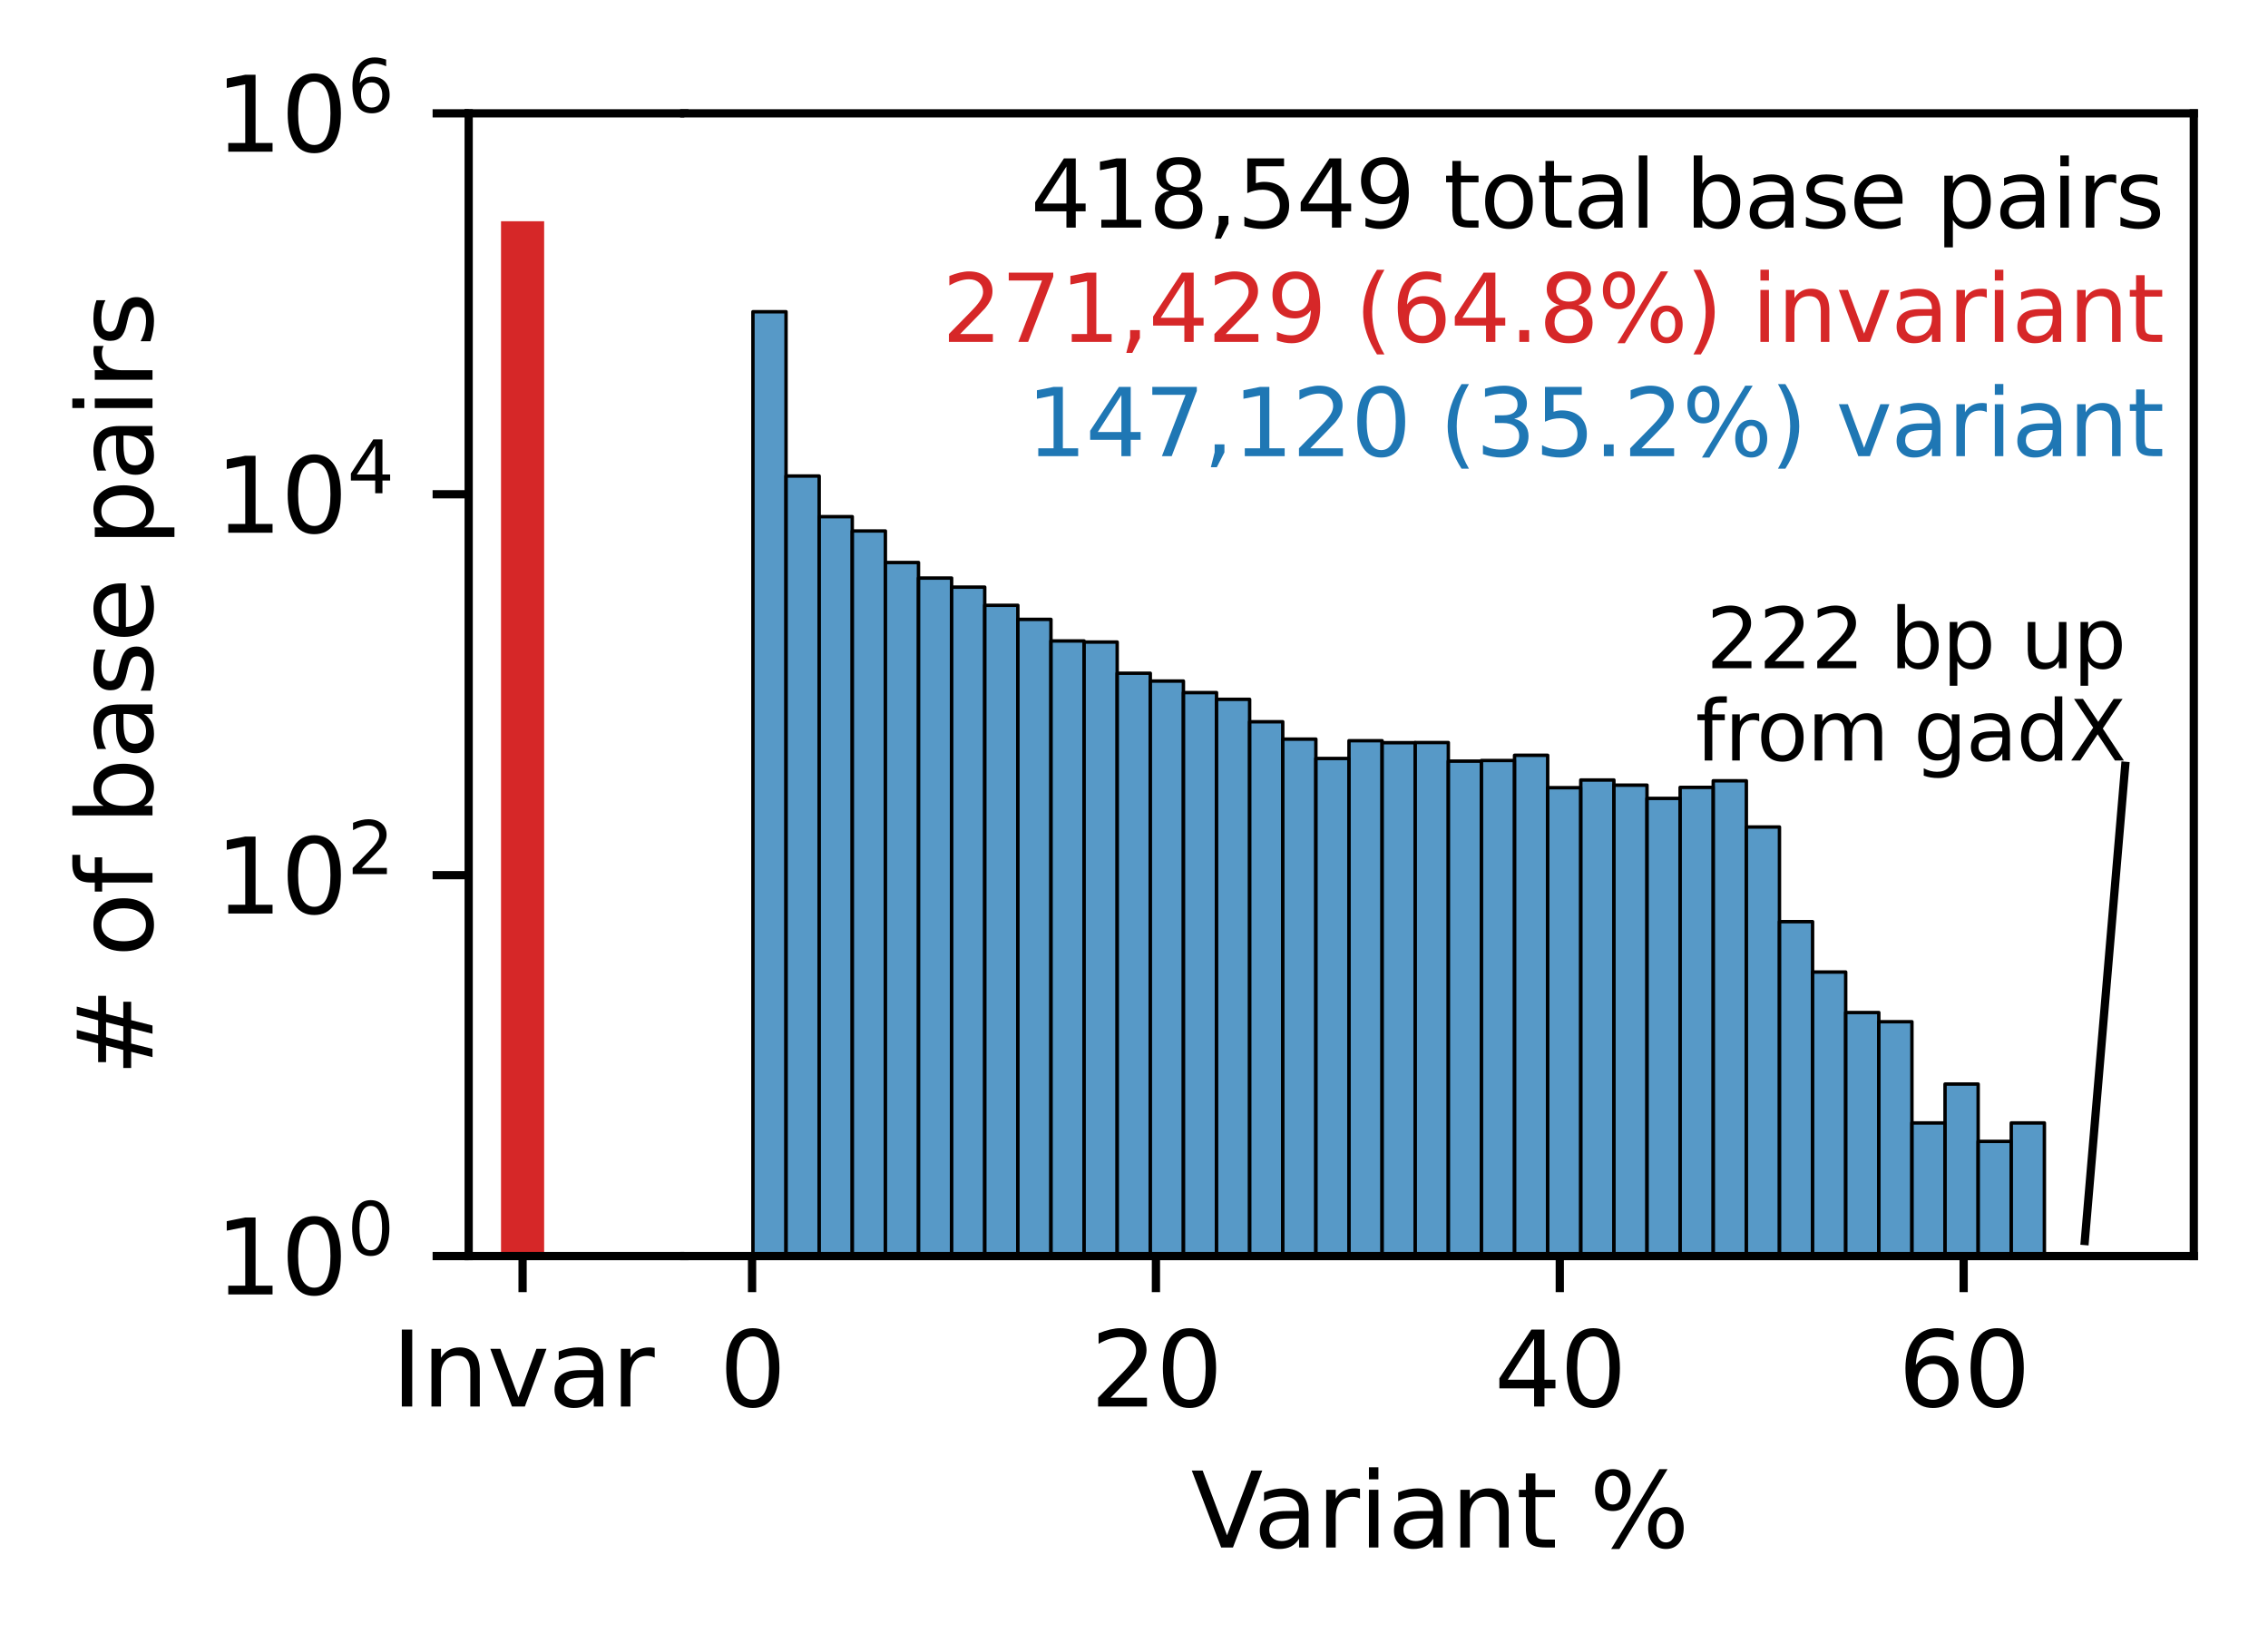 <?xml version="1.0" encoding="utf-8" standalone="no"?>
<!DOCTYPE svg PUBLIC "-//W3C//DTD SVG 1.1//EN"
  "http://www.w3.org/Graphics/SVG/1.1/DTD/svg11.dtd">
<svg xmlns:xlink="http://www.w3.org/1999/xlink" width="220.078pt" height="159.435pt" viewBox="0 0 220.078 159.435" xmlns="http://www.w3.org/2000/svg" version="1.1">
 <defs>
  <style type="text/css">*{stroke-linejoin: round; stroke-linecap: butt}</style>
 </defs>
 <g id="figure_1">
  <g id="patch_1">
   <path d="M 0 159.435 
L 220.078 159.435 
L 220.078 0 
L 0 0 
z
" style="fill: #ffffff"/>
  </g>
  <g id="axes_1">
   <g id="patch_2">
    <path d="M 45.478 121.879 
L 66.403 121.879 
L 66.403 10.999 
L 45.478 10.999 
z
" style="fill: #ffffff"/>
   </g>
   <g id="patch_3">
    <path d="M 48.617 18601.879 
L 52.802 18601.879 
L 52.802 21.465 
L 48.617 21.465 
z
" clip-path="url(#p6e87628c6d)" style="fill: #d62728"/>
   </g>
   <g id="matplotlib.axis_1">
    <g id="xtick_1">
     <g id="line2d_1">
      <defs>
       <path id="mdb0647d102" d="M 0 0 
L 0 3.5 
" style="stroke: #000000; stroke-width: 0.8"/>
      </defs>
      <g>
       <use xlink:href="#mdb0647d102" x="50.709" y="121.879" style="stroke: #000000; stroke-width: 0.8"/>
      </g>
     </g>
     <g id="text_1">
      <!-- Invar -->
      <g transform="translate(37.987 136.478) scale(0.1 -0.1)">
       <defs>
        <path id="DejaVuSans-49" d="M 628 4666 
L 1259 4666 
L 1259 0 
L 628 0 
L 628 4666 
z
" transform="scale(0.016)"/>
        <path id="DejaVuSans-6e" d="M 3513 2113 
L 3513 0 
L 2938 0 
L 2938 2094 
Q 2938 2591 2744 2837 
Q 2550 3084 2163 3084 
Q 1697 3084 1428 2787 
Q 1159 2491 1159 1978 
L 1159 0 
L 581 0 
L 581 3500 
L 1159 3500 
L 1159 2956 
Q 1366 3272 1645 3428 
Q 1925 3584 2291 3584 
Q 2894 3584 3203 3211 
Q 3513 2838 3513 2113 
z
" transform="scale(0.016)"/>
        <path id="DejaVuSans-76" d="M 191 3500 
L 800 3500 
L 1894 563 
L 2988 3500 
L 3597 3500 
L 2284 0 
L 1503 0 
L 191 3500 
z
" transform="scale(0.016)"/>
        <path id="DejaVuSans-61" d="M 2194 1759 
Q 1497 1759 1228 1600 
Q 959 1441 959 1056 
Q 959 750 1161 570 
Q 1363 391 1709 391 
Q 2188 391 2477 730 
Q 2766 1069 2766 1631 
L 2766 1759 
L 2194 1759 
z
M 3341 1997 
L 3341 0 
L 2766 0 
L 2766 531 
Q 2569 213 2275 61 
Q 1981 -91 1556 -91 
Q 1019 -91 701 211 
Q 384 513 384 1019 
Q 384 1609 779 1909 
Q 1175 2209 1959 2209 
L 2766 2209 
L 2766 2266 
Q 2766 2663 2505 2880 
Q 2244 3097 1772 3097 
Q 1472 3097 1187 3025 
Q 903 2953 641 2809 
L 641 3341 
Q 956 3463 1253 3523 
Q 1550 3584 1831 3584 
Q 2591 3584 2966 3190 
Q 3341 2797 3341 1997 
z
" transform="scale(0.016)"/>
        <path id="DejaVuSans-72" d="M 2631 2963 
Q 2534 3019 2420 3045 
Q 2306 3072 2169 3072 
Q 1681 3072 1420 2755 
Q 1159 2438 1159 1844 
L 1159 0 
L 581 0 
L 581 3500 
L 1159 3500 
L 1159 2956 
Q 1341 3275 1631 3429 
Q 1922 3584 2338 3584 
Q 2397 3584 2469 3576 
Q 2541 3569 2628 3553 
L 2631 2963 
z
" transform="scale(0.016)"/>
       </defs>
       <use xlink:href="#DejaVuSans-49"/>
       <use xlink:href="#DejaVuSans-6e" x="29.492"/>
       <use xlink:href="#DejaVuSans-76" x="92.871"/>
       <use xlink:href="#DejaVuSans-61" x="152.051"/>
       <use xlink:href="#DejaVuSans-72" x="213.33"/>
      </g>
     </g>
    </g>
   </g>
   <g id="matplotlib.axis_2">
    <g id="ytick_1">
     <g id="line2d_2">
      <defs>
       <path id="mde4d5942c7" d="M 0 0 
L -3.5 0 
" style="stroke: #000000; stroke-width: 0.8"/>
      </defs>
      <g>
       <use xlink:href="#mde4d5942c7" x="45.478" y="121.879" style="stroke: #000000; stroke-width: 0.8"/>
      </g>
     </g>
     <g id="text_2">
      <!-- $\mathdefault{10^{0}}$ -->
      <g transform="translate(20.878 125.678) scale(0.1 -0.1)">
       <defs>
        <path id="DejaVuSans-31" d="M 794 531 
L 1825 531 
L 1825 4091 
L 703 3866 
L 703 4441 
L 1819 4666 
L 2450 4666 
L 2450 531 
L 3481 531 
L 3481 0 
L 794 0 
L 794 531 
z
" transform="scale(0.016)"/>
        <path id="DejaVuSans-30" d="M 2034 4250 
Q 1547 4250 1301 3770 
Q 1056 3291 1056 2328 
Q 1056 1369 1301 889 
Q 1547 409 2034 409 
Q 2525 409 2770 889 
Q 3016 1369 3016 2328 
Q 3016 3291 2770 3770 
Q 2525 4250 2034 4250 
z
M 2034 4750 
Q 2819 4750 3233 4129 
Q 3647 3509 3647 2328 
Q 3647 1150 3233 529 
Q 2819 -91 2034 -91 
Q 1250 -91 836 529 
Q 422 1150 422 2328 
Q 422 3509 836 4129 
Q 1250 4750 2034 4750 
z
" transform="scale(0.016)"/>
       </defs>
       <use xlink:href="#DejaVuSans-31" transform="translate(0 0.766)"/>
       <use xlink:href="#DejaVuSans-30" transform="translate(63.623 0.766)"/>
       <use xlink:href="#DejaVuSans-30" transform="translate(128.203 39.047) scale(0.7)"/>
      </g>
     </g>
    </g>
    <g id="ytick_2">
     <g id="line2d_3">
      <g>
       <use xlink:href="#mde4d5942c7" x="45.478" y="84.919" style="stroke: #000000; stroke-width: 0.8"/>
      </g>
     </g>
     <g id="text_3">
      <!-- $\mathdefault{10^{2}}$ -->
      <g transform="translate(20.878 88.718) scale(0.1 -0.1)">
       <defs>
        <path id="DejaVuSans-32" d="M 1228 531 
L 3431 531 
L 3431 0 
L 469 0 
L 469 531 
Q 828 903 1448 1529 
Q 2069 2156 2228 2338 
Q 2531 2678 2651 2914 
Q 2772 3150 2772 3378 
Q 2772 3750 2511 3984 
Q 2250 4219 1831 4219 
Q 1534 4219 1204 4116 
Q 875 4013 500 3803 
L 500 4441 
Q 881 4594 1212 4672 
Q 1544 4750 1819 4750 
Q 2544 4750 2975 4387 
Q 3406 4025 3406 3419 
Q 3406 3131 3298 2873 
Q 3191 2616 2906 2266 
Q 2828 2175 2409 1742 
Q 1991 1309 1228 531 
z
" transform="scale(0.016)"/>
       </defs>
       <use xlink:href="#DejaVuSans-31" transform="translate(0 0.766)"/>
       <use xlink:href="#DejaVuSans-30" transform="translate(63.623 0.766)"/>
       <use xlink:href="#DejaVuSans-32" transform="translate(128.203 39.047) scale(0.7)"/>
      </g>
     </g>
    </g>
    <g id="ytick_3">
     <g id="line2d_4">
      <g>
       <use xlink:href="#mde4d5942c7" x="45.478" y="47.959" style="stroke: #000000; stroke-width: 0.8"/>
      </g>
     </g>
     <g id="text_4">
      <!-- $\mathdefault{10^{4}}$ -->
      <g transform="translate(20.878 51.758) scale(0.1 -0.1)">
       <defs>
        <path id="DejaVuSans-34" d="M 2419 4116 
L 825 1625 
L 2419 1625 
L 2419 4116 
z
M 2253 4666 
L 3047 4666 
L 3047 1625 
L 3713 1625 
L 3713 1100 
L 3047 1100 
L 3047 0 
L 2419 0 
L 2419 1100 
L 313 1100 
L 313 1709 
L 2253 4666 
z
" transform="scale(0.016)"/>
       </defs>
       <use xlink:href="#DejaVuSans-31" transform="translate(0 0.684)"/>
       <use xlink:href="#DejaVuSans-30" transform="translate(63.623 0.684)"/>
       <use xlink:href="#DejaVuSans-34" transform="translate(128.203 38.966) scale(0.7)"/>
      </g>
     </g>
    </g>
    <g id="ytick_4">
     <g id="line2d_5">
      <g>
       <use xlink:href="#mde4d5942c7" x="45.478" y="10.999" style="stroke: #000000; stroke-width: 0.8"/>
      </g>
     </g>
     <g id="text_5">
      <!-- $\mathdefault{10^{6}}$ -->
      <g transform="translate(20.878 14.798) scale(0.1 -0.1)">
       <defs>
        <path id="DejaVuSans-36" d="M 2113 2584 
Q 1688 2584 1439 2293 
Q 1191 2003 1191 1497 
Q 1191 994 1439 701 
Q 1688 409 2113 409 
Q 2538 409 2786 701 
Q 3034 994 3034 1497 
Q 3034 2003 2786 2293 
Q 2538 2584 2113 2584 
z
M 3366 4563 
L 3366 3988 
Q 3128 4100 2886 4159 
Q 2644 4219 2406 4219 
Q 1781 4219 1451 3797 
Q 1122 3375 1075 2522 
Q 1259 2794 1537 2939 
Q 1816 3084 2150 3084 
Q 2853 3084 3261 2657 
Q 3669 2231 3669 1497 
Q 3669 778 3244 343 
Q 2819 -91 2113 -91 
Q 1303 -91 875 529 
Q 447 1150 447 2328 
Q 447 3434 972 4092 
Q 1497 4750 2381 4750 
Q 2619 4750 2861 4703 
Q 3103 4656 3366 4563 
z
" transform="scale(0.016)"/>
       </defs>
       <use xlink:href="#DejaVuSans-31" transform="translate(0 0.766)"/>
       <use xlink:href="#DejaVuSans-30" transform="translate(63.623 0.766)"/>
       <use xlink:href="#DejaVuSans-36" transform="translate(128.203 39.047) scale(0.7)"/>
      </g>
     </g>
    </g>
    <g id="text_6">
     <!-- # of base pairs -->
     <g transform="translate(14.798 104.423) rotate(-90) scale(0.1 -0.1)">
      <defs>
       <path id="DejaVuSans-23" d="M 3272 2816 
L 2363 2816 
L 2100 1772 
L 3016 1772 
L 3272 2816 
z
M 2803 4594 
L 2478 3297 
L 3391 3297 
L 3719 4594 
L 4219 4594 
L 3897 3297 
L 4872 3297 
L 4872 2816 
L 3775 2816 
L 3519 1772 
L 4513 1772 
L 4513 1294 
L 3397 1294 
L 3072 0 
L 2572 0 
L 2894 1294 
L 1978 1294 
L 1656 0 
L 1153 0 
L 1478 1294 
L 494 1294 
L 494 1772 
L 1594 1772 
L 1856 2816 
L 850 2816 
L 850 3297 
L 1978 3297 
L 2297 4594 
L 2803 4594 
z
" transform="scale(0.016)"/>
       <path id="DejaVuSans-20" transform="scale(0.016)"/>
       <path id="DejaVuSans-6f" d="M 1959 3097 
Q 1497 3097 1228 2736 
Q 959 2375 959 1747 
Q 959 1119 1226 758 
Q 1494 397 1959 397 
Q 2419 397 2687 759 
Q 2956 1122 2956 1747 
Q 2956 2369 2687 2733 
Q 2419 3097 1959 3097 
z
M 1959 3584 
Q 2709 3584 3137 3096 
Q 3566 2609 3566 1747 
Q 3566 888 3137 398 
Q 2709 -91 1959 -91 
Q 1206 -91 779 398 
Q 353 888 353 1747 
Q 353 2609 779 3096 
Q 1206 3584 1959 3584 
z
" transform="scale(0.016)"/>
       <path id="DejaVuSans-66" d="M 2375 4863 
L 2375 4384 
L 1825 4384 
Q 1516 4384 1395 4259 
Q 1275 4134 1275 3809 
L 1275 3500 
L 2222 3500 
L 2222 3053 
L 1275 3053 
L 1275 0 
L 697 0 
L 697 3053 
L 147 3053 
L 147 3500 
L 697 3500 
L 697 3744 
Q 697 4328 969 4595 
Q 1241 4863 1831 4863 
L 2375 4863 
z
" transform="scale(0.016)"/>
       <path id="DejaVuSans-62" d="M 3116 1747 
Q 3116 2381 2855 2742 
Q 2594 3103 2138 3103 
Q 1681 3103 1420 2742 
Q 1159 2381 1159 1747 
Q 1159 1113 1420 752 
Q 1681 391 2138 391 
Q 2594 391 2855 752 
Q 3116 1113 3116 1747 
z
M 1159 2969 
Q 1341 3281 1617 3432 
Q 1894 3584 2278 3584 
Q 2916 3584 3314 3078 
Q 3713 2572 3713 1747 
Q 3713 922 3314 415 
Q 2916 -91 2278 -91 
Q 1894 -91 1617 61 
Q 1341 213 1159 525 
L 1159 0 
L 581 0 
L 581 4863 
L 1159 4863 
L 1159 2969 
z
" transform="scale(0.016)"/>
       <path id="DejaVuSans-73" d="M 2834 3397 
L 2834 2853 
Q 2591 2978 2328 3040 
Q 2066 3103 1784 3103 
Q 1356 3103 1142 2972 
Q 928 2841 928 2578 
Q 928 2378 1081 2264 
Q 1234 2150 1697 2047 
L 1894 2003 
Q 2506 1872 2764 1633 
Q 3022 1394 3022 966 
Q 3022 478 2636 193 
Q 2250 -91 1575 -91 
Q 1294 -91 989 -36 
Q 684 19 347 128 
L 347 722 
Q 666 556 975 473 
Q 1284 391 1588 391 
Q 1994 391 2212 530 
Q 2431 669 2431 922 
Q 2431 1156 2273 1281 
Q 2116 1406 1581 1522 
L 1381 1569 
Q 847 1681 609 1914 
Q 372 2147 372 2553 
Q 372 3047 722 3315 
Q 1072 3584 1716 3584 
Q 2034 3584 2315 3537 
Q 2597 3491 2834 3397 
z
" transform="scale(0.016)"/>
       <path id="DejaVuSans-65" d="M 3597 1894 
L 3597 1613 
L 953 1613 
Q 991 1019 1311 708 
Q 1631 397 2203 397 
Q 2534 397 2845 478 
Q 3156 559 3463 722 
L 3463 178 
Q 3153 47 2828 -22 
Q 2503 -91 2169 -91 
Q 1331 -91 842 396 
Q 353 884 353 1716 
Q 353 2575 817 3079 
Q 1281 3584 2069 3584 
Q 2775 3584 3186 3129 
Q 3597 2675 3597 1894 
z
M 3022 2063 
Q 3016 2534 2758 2815 
Q 2500 3097 2075 3097 
Q 1594 3097 1305 2825 
Q 1016 2553 972 2059 
L 3022 2063 
z
" transform="scale(0.016)"/>
       <path id="DejaVuSans-70" d="M 1159 525 
L 1159 -1331 
L 581 -1331 
L 581 3500 
L 1159 3500 
L 1159 2969 
Q 1341 3281 1617 3432 
Q 1894 3584 2278 3584 
Q 2916 3584 3314 3078 
Q 3713 2572 3713 1747 
Q 3713 922 3314 415 
Q 2916 -91 2278 -91 
Q 1894 -91 1617 61 
Q 1341 213 1159 525 
z
M 3116 1747 
Q 3116 2381 2855 2742 
Q 2594 3103 2138 3103 
Q 1681 3103 1420 2742 
Q 1159 2381 1159 1747 
Q 1159 1113 1420 752 
Q 1681 391 2138 391 
Q 2594 391 2855 752 
Q 3116 1113 3116 1747 
z
" transform="scale(0.016)"/>
       <path id="DejaVuSans-69" d="M 603 3500 
L 1178 3500 
L 1178 0 
L 603 0 
L 603 3500 
z
M 603 4863 
L 1178 4863 
L 1178 4134 
L 603 4134 
L 603 4863 
z
" transform="scale(0.016)"/>
      </defs>
      <use xlink:href="#DejaVuSans-23"/>
      <use xlink:href="#DejaVuSans-20" x="83.789"/>
      <use xlink:href="#DejaVuSans-6f" x="115.576"/>
      <use xlink:href="#DejaVuSans-66" x="176.758"/>
      <use xlink:href="#DejaVuSans-20" x="211.963"/>
      <use xlink:href="#DejaVuSans-62" x="243.75"/>
      <use xlink:href="#DejaVuSans-61" x="307.227"/>
      <use xlink:href="#DejaVuSans-73" x="368.506"/>
      <use xlink:href="#DejaVuSans-65" x="420.605"/>
      <use xlink:href="#DejaVuSans-20" x="482.129"/>
      <use xlink:href="#DejaVuSans-70" x="513.916"/>
      <use xlink:href="#DejaVuSans-61" x="577.393"/>
      <use xlink:href="#DejaVuSans-69" x="638.672"/>
      <use xlink:href="#DejaVuSans-72" x="666.455"/>
      <use xlink:href="#DejaVuSans-73" x="707.568"/>
     </g>
    </g>
   </g>
   <g id="patch_4">
    <path d="M 45.478 121.879 
L 45.478 10.999 
" style="fill: none; stroke: #000000; stroke-width: 0.8; stroke-linejoin: miter; stroke-linecap: square"/>
   </g>
   <g id="patch_5">
    <path d="M 45.478 121.879 
L 66.403 121.879 
" style="fill: none; stroke: #000000; stroke-width: 0.8; stroke-linejoin: miter; stroke-linecap: square"/>
   </g>
   <g id="patch_6">
    <path d="M 45.478 10.999 
L 66.403 10.999 
" style="fill: none; stroke: #000000; stroke-width: 0.8; stroke-linejoin: miter; stroke-linecap: square"/>
   </g>
  </g>
  <g id="axes_2">
   <g id="patch_7">
    <path d="M 66.403 121.879 
L 212.878 121.879 
L 212.878 10.999 
L 66.403 10.999 
z
" style="fill: #ffffff"/>
   </g>
   <g id="patch_8">
    <path d="M 73.061 18601.879 
L 76.274 18601.879 
L 76.274 30.25 
L 73.061 30.25 
z
" clip-path="url(#p088b24330d)" style="fill: #1f77b4; fill-opacity: 0.75; stroke: #000000; stroke-width: 0.333; stroke-linejoin: miter"/>
   </g>
   <g id="patch_9">
    <path d="M 76.274 18601.879 
L 79.488 18601.879 
L 79.488 46.19 
L 76.274 46.19 
z
" clip-path="url(#p088b24330d)" style="fill: #1f77b4; fill-opacity: 0.75; stroke: #000000; stroke-width: 0.333; stroke-linejoin: miter"/>
   </g>
   <g id="patch_10">
    <path d="M 79.488 18601.879 
L 82.701 18601.879 
L 82.701 50.133 
L 79.488 50.133 
z
" clip-path="url(#p088b24330d)" style="fill: #1f77b4; fill-opacity: 0.75; stroke: #000000; stroke-width: 0.333; stroke-linejoin: miter"/>
   </g>
   <g id="patch_11">
    <path d="M 82.701 18601.879 
L 85.914 18601.879 
L 85.914 51.521 
L 82.701 51.521 
z
" clip-path="url(#p088b24330d)" style="fill: #1f77b4; fill-opacity: 0.75; stroke: #000000; stroke-width: 0.333; stroke-linejoin: miter"/>
   </g>
   <g id="patch_12">
    <path d="M 85.914 18601.879 
L 89.127 18601.879 
L 89.127 54.581 
L 85.914 54.581 
z
" clip-path="url(#p088b24330d)" style="fill: #1f77b4; fill-opacity: 0.75; stroke: #000000; stroke-width: 0.333; stroke-linejoin: miter"/>
   </g>
   <g id="patch_13">
    <path d="M 89.127 18601.879 
L 92.341 18601.879 
L 92.341 56.09 
L 89.127 56.09 
z
" clip-path="url(#p088b24330d)" style="fill: #1f77b4; fill-opacity: 0.75; stroke: #000000; stroke-width: 0.333; stroke-linejoin: miter"/>
   </g>
   <g id="patch_14">
    <path d="M 92.341 18601.879 
L 95.554 18601.879 
L 95.554 56.97 
L 92.341 56.97 
z
" clip-path="url(#p088b24330d)" style="fill: #1f77b4; fill-opacity: 0.75; stroke: #000000; stroke-width: 0.333; stroke-linejoin: miter"/>
   </g>
   <g id="patch_15">
    <path d="M 95.554 18601.879 
L 98.767 18601.879 
L 98.767 58.734 
L 95.554 58.734 
z
" clip-path="url(#p088b24330d)" style="fill: #1f77b4; fill-opacity: 0.75; stroke: #000000; stroke-width: 0.333; stroke-linejoin: miter"/>
   </g>
   <g id="patch_16">
    <path d="M 98.767 18601.879 
L 101.981 18601.879 
L 101.981 60.1 
L 98.767 60.1 
z
" clip-path="url(#p088b24330d)" style="fill: #1f77b4; fill-opacity: 0.75; stroke: #000000; stroke-width: 0.333; stroke-linejoin: miter"/>
   </g>
   <g id="patch_17">
    <path d="M 101.981 18601.879 
L 105.194 18601.879 
L 105.194 62.195 
L 101.981 62.195 
z
" clip-path="url(#p088b24330d)" style="fill: #1f77b4; fill-opacity: 0.75; stroke: #000000; stroke-width: 0.333; stroke-linejoin: miter"/>
   </g>
   <g id="patch_18">
    <path d="M 105.194 18601.879 
L 108.407 18601.879 
L 108.407 62.299 
L 105.194 62.299 
z
" clip-path="url(#p088b24330d)" style="fill: #1f77b4; fill-opacity: 0.75; stroke: #000000; stroke-width: 0.333; stroke-linejoin: miter"/>
   </g>
   <g id="patch_19">
    <path d="M 108.407 18601.879 
L 111.62 18601.879 
L 111.62 65.325 
L 108.407 65.325 
z
" clip-path="url(#p088b24330d)" style="fill: #1f77b4; fill-opacity: 0.75; stroke: #000000; stroke-width: 0.333; stroke-linejoin: miter"/>
   </g>
   <g id="patch_20">
    <path d="M 111.62 18601.879 
L 114.834 18601.879 
L 114.834 66.086 
L 111.62 66.086 
z
" clip-path="url(#p088b24330d)" style="fill: #1f77b4; fill-opacity: 0.75; stroke: #000000; stroke-width: 0.333; stroke-linejoin: miter"/>
   </g>
   <g id="patch_21">
    <path d="M 114.834 18601.879 
L 118.047 18601.879 
L 118.047 67.205 
L 114.834 67.205 
z
" clip-path="url(#p088b24330d)" style="fill: #1f77b4; fill-opacity: 0.75; stroke: #000000; stroke-width: 0.333; stroke-linejoin: miter"/>
   </g>
   <g id="patch_22">
    <path d="M 118.047 18601.879 
L 121.26 18601.879 
L 121.26 67.858 
L 118.047 67.858 
z
" clip-path="url(#p088b24330d)" style="fill: #1f77b4; fill-opacity: 0.75; stroke: #000000; stroke-width: 0.333; stroke-linejoin: miter"/>
   </g>
   <g id="patch_23">
    <path d="M 121.26 18601.879 
L 124.473 18601.879 
L 124.473 70.034 
L 121.26 70.034 
z
" clip-path="url(#p088b24330d)" style="fill: #1f77b4; fill-opacity: 0.75; stroke: #000000; stroke-width: 0.333; stroke-linejoin: miter"/>
   </g>
   <g id="patch_24">
    <path d="M 124.473 18601.879 
L 127.687 18601.879 
L 127.687 71.718 
L 124.473 71.718 
z
" clip-path="url(#p088b24330d)" style="fill: #1f77b4; fill-opacity: 0.75; stroke: #000000; stroke-width: 0.333; stroke-linejoin: miter"/>
   </g>
   <g id="patch_25">
    <path d="M 127.687 18601.879 
L 130.9 18601.879 
L 130.9 73.595 
L 127.687 73.595 
z
" clip-path="url(#p088b24330d)" style="fill: #1f77b4; fill-opacity: 0.75; stroke: #000000; stroke-width: 0.333; stroke-linejoin: miter"/>
   </g>
   <g id="patch_26">
    <path d="M 130.9 18601.879 
L 134.113 18601.879 
L 134.113 71.875 
L 130.9 71.875 
z
" clip-path="url(#p088b24330d)" style="fill: #1f77b4; fill-opacity: 0.75; stroke: #000000; stroke-width: 0.333; stroke-linejoin: miter"/>
   </g>
   <g id="patch_27">
    <path d="M 134.113 18601.879 
L 137.326 18601.879 
L 137.326 72.067 
L 134.113 72.067 
z
" clip-path="url(#p088b24330d)" style="fill: #1f77b4; fill-opacity: 0.75; stroke: #000000; stroke-width: 0.333; stroke-linejoin: miter"/>
   </g>
   <g id="patch_28">
    <path d="M 137.326 18601.879 
L 140.54 18601.879 
L 140.54 72.051 
L 137.326 72.051 
z
" clip-path="url(#p088b24330d)" style="fill: #1f77b4; fill-opacity: 0.75; stroke: #000000; stroke-width: 0.333; stroke-linejoin: miter"/>
   </g>
   <g id="patch_29">
    <path d="M 140.54 18601.879 
L 143.753 18601.879 
L 143.753 73.854 
L 140.54 73.854 
z
" clip-path="url(#p088b24330d)" style="fill: #1f77b4; fill-opacity: 0.75; stroke: #000000; stroke-width: 0.333; stroke-linejoin: miter"/>
   </g>
   <g id="patch_30">
    <path d="M 143.753 18601.879 
L 146.966 18601.879 
L 146.966 73.793 
L 143.753 73.793 
z
" clip-path="url(#p088b24330d)" style="fill: #1f77b4; fill-opacity: 0.75; stroke: #000000; stroke-width: 0.333; stroke-linejoin: miter"/>
   </g>
   <g id="patch_31">
    <path d="M 146.966 18601.879 
L 150.18 18601.879 
L 150.18 73.288 
L 146.966 73.288 
z
" clip-path="url(#p088b24330d)" style="fill: #1f77b4; fill-opacity: 0.75; stroke: #000000; stroke-width: 0.333; stroke-linejoin: miter"/>
   </g>
   <g id="patch_32">
    <path d="M 150.18 18601.879 
L 153.393 18601.879 
L 153.393 76.43 
L 150.18 76.43 
z
" clip-path="url(#p088b24330d)" style="fill: #1f77b4; fill-opacity: 0.75; stroke: #000000; stroke-width: 0.333; stroke-linejoin: miter"/>
   </g>
   <g id="patch_33">
    <path d="M 153.393 18601.879 
L 156.606 18601.879 
L 156.606 75.685 
L 153.393 75.685 
z
" clip-path="url(#p088b24330d)" style="fill: #1f77b4; fill-opacity: 0.75; stroke: #000000; stroke-width: 0.333; stroke-linejoin: miter"/>
   </g>
   <g id="patch_34">
    <path d="M 156.606 18601.879 
L 159.819 18601.879 
L 159.819 76.183 
L 156.606 76.183 
z
" clip-path="url(#p088b24330d)" style="fill: #1f77b4; fill-opacity: 0.75; stroke: #000000; stroke-width: 0.333; stroke-linejoin: miter"/>
   </g>
   <g id="patch_35">
    <path d="M 159.819 18601.879 
L 163.033 18601.879 
L 163.033 77.47 
L 159.819 77.47 
z
" clip-path="url(#p088b24330d)" style="fill: #1f77b4; fill-opacity: 0.75; stroke: #000000; stroke-width: 0.333; stroke-linejoin: miter"/>
   </g>
   <g id="patch_36">
    <path d="M 163.033 18601.879 
L 166.246 18601.879 
L 166.246 76.402 
L 163.033 76.402 
z
" clip-path="url(#p088b24330d)" style="fill: #1f77b4; fill-opacity: 0.75; stroke: #000000; stroke-width: 0.333; stroke-linejoin: miter"/>
   </g>
   <g id="patch_37">
    <path d="M 166.246 18601.879 
L 169.459 18601.879 
L 169.459 75.762 
L 166.246 75.762 
z
" clip-path="url(#p088b24330d)" style="fill: #1f77b4; fill-opacity: 0.75; stroke: #000000; stroke-width: 0.333; stroke-linejoin: miter"/>
   </g>
   <g id="patch_38">
    <path d="M 169.459 18601.879 
L 172.672 18601.879 
L 172.672 80.246 
L 169.459 80.246 
z
" clip-path="url(#p088b24330d)" style="fill: #1f77b4; fill-opacity: 0.75; stroke: #000000; stroke-width: 0.333; stroke-linejoin: miter"/>
   </g>
   <g id="patch_39">
    <path d="M 172.672 18601.879 
L 175.886 18601.879 
L 175.886 89.431 
L 172.672 89.431 
z
" clip-path="url(#p088b24330d)" style="fill: #1f77b4; fill-opacity: 0.75; stroke: #000000; stroke-width: 0.333; stroke-linejoin: miter"/>
   </g>
   <g id="patch_40">
    <path d="M 175.886 18601.879 
L 179.099 18601.879 
L 179.099 94.319 
L 175.886 94.319 
z
" clip-path="url(#p088b24330d)" style="fill: #1f77b4; fill-opacity: 0.75; stroke: #000000; stroke-width: 0.333; stroke-linejoin: miter"/>
   </g>
   <g id="patch_41">
    <path d="M 179.099 18601.879 
L 182.312 18601.879 
L 182.312 98.248 
L 179.099 98.248 
z
" clip-path="url(#p088b24330d)" style="fill: #1f77b4; fill-opacity: 0.75; stroke: #000000; stroke-width: 0.333; stroke-linejoin: miter"/>
   </g>
   <g id="patch_42">
    <path d="M 182.312 18601.879 
L 185.526 18601.879 
L 185.526 99.141 
L 182.312 99.141 
z
" clip-path="url(#p088b24330d)" style="fill: #1f77b4; fill-opacity: 0.75; stroke: #000000; stroke-width: 0.333; stroke-linejoin: miter"/>
   </g>
   <g id="patch_43">
    <path d="M 185.526 18601.879 
L 188.739 18601.879 
L 188.739 108.962 
L 185.526 108.962 
z
" clip-path="url(#p088b24330d)" style="fill: #1f77b4; fill-opacity: 0.75; stroke: #000000; stroke-width: 0.333; stroke-linejoin: miter"/>
   </g>
   <g id="patch_44">
    <path d="M 188.739 18601.879 
L 191.952 18601.879 
L 191.952 105.19 
L 188.739 105.19 
z
" clip-path="url(#p088b24330d)" style="fill: #1f77b4; fill-opacity: 0.75; stroke: #000000; stroke-width: 0.333; stroke-linejoin: miter"/>
   </g>
   <g id="patch_45">
    <path d="M 191.952 18601.879 
L 195.165 18601.879 
L 195.165 110.753 
L 191.952 110.753 
z
" clip-path="url(#p088b24330d)" style="fill: #1f77b4; fill-opacity: 0.75; stroke: #000000; stroke-width: 0.333; stroke-linejoin: miter"/>
   </g>
   <g id="patch_46">
    <path d="M 195.165 18601.879 
L 198.379 18601.879 
L 198.379 108.962 
L 195.165 108.962 
z
" clip-path="url(#p088b24330d)" style="fill: #1f77b4; fill-opacity: 0.75; stroke: #000000; stroke-width: 0.333; stroke-linejoin: miter"/>
   </g>
   <g id="patch_47">
    <path d="M 198.379 18601.879 
L 201.592 18601.879 
L 201.592 121.879 
L 198.379 121.879 
z
" clip-path="url(#p088b24330d)" style="fill: #1f77b4; fill-opacity: 0.75; stroke: #000000; stroke-width: 0.333; stroke-linejoin: miter"/>
   </g>
   <g id="matplotlib.axis_3">
    <g id="xtick_2">
     <g id="line2d_6">
      <g>
       <use xlink:href="#mdb0647d102" x="72.978" y="121.879" style="stroke: #000000; stroke-width: 0.8"/>
      </g>
     </g>
     <g id="text_7">
      <!-- 0 -->
      <g transform="translate(69.796 136.478) scale(0.1 -0.1)">
       <use xlink:href="#DejaVuSans-30"/>
      </g>
     </g>
    </g>
    <g id="xtick_3">
     <g id="line2d_7">
      <g>
       <use xlink:href="#mdb0647d102" x="112.167" y="121.879" style="stroke: #000000; stroke-width: 0.8"/>
      </g>
     </g>
     <g id="text_8">
      <!-- 20 -->
      <g transform="translate(105.804 136.478) scale(0.1 -0.1)">
       <use xlink:href="#DejaVuSans-32"/>
       <use xlink:href="#DejaVuSans-30" x="63.623"/>
      </g>
     </g>
    </g>
    <g id="xtick_4">
     <g id="line2d_8">
      <g>
       <use xlink:href="#mdb0647d102" x="151.356" y="121.879" style="stroke: #000000; stroke-width: 0.8"/>
      </g>
     </g>
     <g id="text_9">
      <!-- 40 -->
      <g transform="translate(144.993 136.478) scale(0.1 -0.1)">
       <use xlink:href="#DejaVuSans-34"/>
       <use xlink:href="#DejaVuSans-30" x="63.623"/>
      </g>
     </g>
    </g>
    <g id="xtick_5">
     <g id="line2d_9">
      <g>
       <use xlink:href="#mdb0647d102" x="190.545" y="121.879" style="stroke: #000000; stroke-width: 0.8"/>
      </g>
     </g>
     <g id="text_10">
      <!-- 60 -->
      <g transform="translate(184.182 136.478) scale(0.1 -0.1)">
       <use xlink:href="#DejaVuSans-36"/>
       <use xlink:href="#DejaVuSans-30" x="63.623"/>
      </g>
     </g>
    </g>
    <g id="text_11">
     <!-- Variant % -->
     <g transform="translate(115.566 150.156) scale(0.1 -0.1)">
      <defs>
       <path id="DejaVuSans-56" d="M 1831 0 
L 50 4666 
L 709 4666 
L 2188 738 
L 3669 4666 
L 4325 4666 
L 2547 0 
L 1831 0 
z
" transform="scale(0.016)"/>
       <path id="DejaVuSans-74" d="M 1172 4494 
L 1172 3500 
L 2356 3500 
L 2356 3053 
L 1172 3053 
L 1172 1153 
Q 1172 725 1289 603 
Q 1406 481 1766 481 
L 2356 481 
L 2356 0 
L 1766 0 
Q 1100 0 847 248 
Q 594 497 594 1153 
L 594 3053 
L 172 3053 
L 172 3500 
L 594 3500 
L 594 4494 
L 1172 4494 
z
" transform="scale(0.016)"/>
       <path id="DejaVuSans-25" d="M 4653 2053 
Q 4381 2053 4226 1822 
Q 4072 1591 4072 1178 
Q 4072 772 4226 539 
Q 4381 306 4653 306 
Q 4919 306 5073 539 
Q 5228 772 5228 1178 
Q 5228 1588 5073 1820 
Q 4919 2053 4653 2053 
z
M 4653 2450 
Q 5147 2450 5437 2106 
Q 5728 1763 5728 1178 
Q 5728 594 5436 251 
Q 5144 -91 4653 -91 
Q 4153 -91 3862 251 
Q 3572 594 3572 1178 
Q 3572 1766 3864 2108 
Q 4156 2450 4653 2450 
z
M 1428 4353 
Q 1159 4353 1004 4120 
Q 850 3888 850 3481 
Q 850 3069 1003 2837 
Q 1156 2606 1428 2606 
Q 1700 2606 1854 2837 
Q 2009 3069 2009 3481 
Q 2009 3884 1853 4118 
Q 1697 4353 1428 4353 
z
M 4250 4750 
L 4750 4750 
L 1831 -91 
L 1331 -91 
L 4250 4750 
z
M 1428 4750 
Q 1922 4750 2215 4408 
Q 2509 4066 2509 3481 
Q 2509 2891 2217 2550 
Q 1925 2209 1428 2209 
Q 931 2209 642 2551 
Q 353 2894 353 3481 
Q 353 4063 643 4406 
Q 934 4750 1428 4750 
z
" transform="scale(0.016)"/>
      </defs>
      <use xlink:href="#DejaVuSans-56"/>
      <use xlink:href="#DejaVuSans-61" x="60.658"/>
      <use xlink:href="#DejaVuSans-72" x="121.938"/>
      <use xlink:href="#DejaVuSans-69" x="163.051"/>
      <use xlink:href="#DejaVuSans-61" x="190.834"/>
      <use xlink:href="#DejaVuSans-6e" x="252.113"/>
      <use xlink:href="#DejaVuSans-74" x="315.492"/>
      <use xlink:href="#DejaVuSans-20" x="354.701"/>
      <use xlink:href="#DejaVuSans-25" x="386.488"/>
     </g>
    </g>
   </g>
   <g id="matplotlib.axis_4">
    <g id="ytick_5">
     <g id="line2d_10"/>
    </g>
    <g id="ytick_6">
     <g id="line2d_11"/>
    </g>
    <g id="ytick_7">
     <g id="line2d_12"/>
    </g>
    <g id="ytick_8">
     <g id="line2d_13"/>
    </g>
   </g>
   <g id="line2d_14">
    <path d="M 206.22 74.311 
L 202.301 120.416 
" clip-path="url(#p088b24330d)" style="fill: none; stroke: #000000; stroke-width: 0.8; stroke-linecap: square"/>
   </g>
   <g id="patch_48">
    <path d="M 212.878 121.879 
L 212.878 10.999 
" style="fill: none; stroke: #000000; stroke-width: 0.8; stroke-linejoin: miter; stroke-linecap: square"/>
   </g>
   <g id="patch_49">
    <path d="M 66.403 121.879 
L 212.878 121.879 
" style="fill: none; stroke: #000000; stroke-width: 0.8; stroke-linejoin: miter; stroke-linecap: square"/>
   </g>
   <g id="patch_50">
    <path d="M 66.403 10.999 
L 212.878 10.999 
" style="fill: none; stroke: #000000; stroke-width: 0.8; stroke-linejoin: miter; stroke-linecap: square"/>
   </g>
   <g id="text_12">
    <!-- 418,549 total base pairs -->
    <g transform="translate(99.998 22.087) scale(0.09 -0.09)">
     <defs>
      <path id="DejaVuSans-38" d="M 2034 2216 
Q 1584 2216 1326 1975 
Q 1069 1734 1069 1313 
Q 1069 891 1326 650 
Q 1584 409 2034 409 
Q 2484 409 2743 651 
Q 3003 894 3003 1313 
Q 3003 1734 2745 1975 
Q 2488 2216 2034 2216 
z
M 1403 2484 
Q 997 2584 770 2862 
Q 544 3141 544 3541 
Q 544 4100 942 4425 
Q 1341 4750 2034 4750 
Q 2731 4750 3128 4425 
Q 3525 4100 3525 3541 
Q 3525 3141 3298 2862 
Q 3072 2584 2669 2484 
Q 3125 2378 3379 2068 
Q 3634 1759 3634 1313 
Q 3634 634 3220 271 
Q 2806 -91 2034 -91 
Q 1263 -91 848 271 
Q 434 634 434 1313 
Q 434 1759 690 2068 
Q 947 2378 1403 2484 
z
M 1172 3481 
Q 1172 3119 1398 2916 
Q 1625 2713 2034 2713 
Q 2441 2713 2670 2916 
Q 2900 3119 2900 3481 
Q 2900 3844 2670 4047 
Q 2441 4250 2034 4250 
Q 1625 4250 1398 4047 
Q 1172 3844 1172 3481 
z
" transform="scale(0.016)"/>
      <path id="DejaVuSans-2c" d="M 750 794 
L 1409 794 
L 1409 256 
L 897 -744 
L 494 -744 
L 750 256 
L 750 794 
z
" transform="scale(0.016)"/>
      <path id="DejaVuSans-35" d="M 691 4666 
L 3169 4666 
L 3169 4134 
L 1269 4134 
L 1269 2991 
Q 1406 3038 1543 3061 
Q 1681 3084 1819 3084 
Q 2600 3084 3056 2656 
Q 3513 2228 3513 1497 
Q 3513 744 3044 326 
Q 2575 -91 1722 -91 
Q 1428 -91 1123 -41 
Q 819 9 494 109 
L 494 744 
Q 775 591 1075 516 
Q 1375 441 1709 441 
Q 2250 441 2565 725 
Q 2881 1009 2881 1497 
Q 2881 1984 2565 2268 
Q 2250 2553 1709 2553 
Q 1456 2553 1204 2497 
Q 953 2441 691 2322 
L 691 4666 
z
" transform="scale(0.016)"/>
      <path id="DejaVuSans-39" d="M 703 97 
L 703 672 
Q 941 559 1184 500 
Q 1428 441 1663 441 
Q 2288 441 2617 861 
Q 2947 1281 2994 2138 
Q 2813 1869 2534 1725 
Q 2256 1581 1919 1581 
Q 1219 1581 811 2004 
Q 403 2428 403 3163 
Q 403 3881 828 4315 
Q 1253 4750 1959 4750 
Q 2769 4750 3195 4129 
Q 3622 3509 3622 2328 
Q 3622 1225 3098 567 
Q 2575 -91 1691 -91 
Q 1453 -91 1209 -44 
Q 966 3 703 97 
z
M 1959 2075 
Q 2384 2075 2632 2365 
Q 2881 2656 2881 3163 
Q 2881 3666 2632 3958 
Q 2384 4250 1959 4250 
Q 1534 4250 1286 3958 
Q 1038 3666 1038 3163 
Q 1038 2656 1286 2365 
Q 1534 2075 1959 2075 
z
" transform="scale(0.016)"/>
      <path id="DejaVuSans-6c" d="M 603 4863 
L 1178 4863 
L 1178 0 
L 603 0 
L 603 4863 
z
" transform="scale(0.016)"/>
     </defs>
     <use xlink:href="#DejaVuSans-34"/>
     <use xlink:href="#DejaVuSans-31" x="63.623"/>
     <use xlink:href="#DejaVuSans-38" x="127.246"/>
     <use xlink:href="#DejaVuSans-2c" x="190.869"/>
     <use xlink:href="#DejaVuSans-35" x="222.656"/>
     <use xlink:href="#DejaVuSans-34" x="286.279"/>
     <use xlink:href="#DejaVuSans-39" x="349.902"/>
     <use xlink:href="#DejaVuSans-20" x="413.525"/>
     <use xlink:href="#DejaVuSans-74" x="445.312"/>
     <use xlink:href="#DejaVuSans-6f" x="484.521"/>
     <use xlink:href="#DejaVuSans-74" x="545.703"/>
     <use xlink:href="#DejaVuSans-61" x="584.912"/>
     <use xlink:href="#DejaVuSans-6c" x="646.191"/>
     <use xlink:href="#DejaVuSans-20" x="673.975"/>
     <use xlink:href="#DejaVuSans-62" x="705.762"/>
     <use xlink:href="#DejaVuSans-61" x="769.238"/>
     <use xlink:href="#DejaVuSans-73" x="830.518"/>
     <use xlink:href="#DejaVuSans-65" x="882.617"/>
     <use xlink:href="#DejaVuSans-20" x="944.141"/>
     <use xlink:href="#DejaVuSans-70" x="975.928"/>
     <use xlink:href="#DejaVuSans-61" x="1039.404"/>
     <use xlink:href="#DejaVuSans-69" x="1100.684"/>
     <use xlink:href="#DejaVuSans-72" x="1128.467"/>
     <use xlink:href="#DejaVuSans-73" x="1169.58"/>
    </g>
   </g>
   <g id="text_13">
    <!-- 271,429 (64.8%) invariant -->
    <g style="fill: #d62728" transform="translate(91.403 33.175) scale(0.09 -0.09)">
     <defs>
      <path id="DejaVuSans-37" d="M 525 4666 
L 3525 4666 
L 3525 4397 
L 1831 0 
L 1172 0 
L 2766 4134 
L 525 4134 
L 525 4666 
z
" transform="scale(0.016)"/>
      <path id="DejaVuSans-28" d="M 1984 4856 
Q 1566 4138 1362 3434 
Q 1159 2731 1159 2009 
Q 1159 1288 1364 580 
Q 1569 -128 1984 -844 
L 1484 -844 
Q 1016 -109 783 600 
Q 550 1309 550 2009 
Q 550 2706 781 3412 
Q 1013 4119 1484 4856 
L 1984 4856 
z
" transform="scale(0.016)"/>
      <path id="DejaVuSans-2e" d="M 684 794 
L 1344 794 
L 1344 0 
L 684 0 
L 684 794 
z
" transform="scale(0.016)"/>
      <path id="DejaVuSans-29" d="M 513 4856 
L 1013 4856 
Q 1481 4119 1714 3412 
Q 1947 2706 1947 2009 
Q 1947 1309 1714 600 
Q 1481 -109 1013 -844 
L 513 -844 
Q 928 -128 1133 580 
Q 1338 1288 1338 2009 
Q 1338 2731 1133 3434 
Q 928 4138 513 4856 
z
" transform="scale(0.016)"/>
     </defs>
     <use xlink:href="#DejaVuSans-32"/>
     <use xlink:href="#DejaVuSans-37" x="63.623"/>
     <use xlink:href="#DejaVuSans-31" x="127.246"/>
     <use xlink:href="#DejaVuSans-2c" x="190.869"/>
     <use xlink:href="#DejaVuSans-34" x="222.656"/>
     <use xlink:href="#DejaVuSans-32" x="286.279"/>
     <use xlink:href="#DejaVuSans-39" x="349.902"/>
     <use xlink:href="#DejaVuSans-20" x="413.525"/>
     <use xlink:href="#DejaVuSans-28" x="445.312"/>
     <use xlink:href="#DejaVuSans-36" x="484.326"/>
     <use xlink:href="#DejaVuSans-34" x="547.949"/>
     <use xlink:href="#DejaVuSans-2e" x="611.572"/>
     <use xlink:href="#DejaVuSans-38" x="643.359"/>
     <use xlink:href="#DejaVuSans-25" x="706.982"/>
     <use xlink:href="#DejaVuSans-29" x="802.002"/>
     <use xlink:href="#DejaVuSans-20" x="841.016"/>
     <use xlink:href="#DejaVuSans-69" x="872.803"/>
     <use xlink:href="#DejaVuSans-6e" x="900.586"/>
     <use xlink:href="#DejaVuSans-76" x="963.965"/>
     <use xlink:href="#DejaVuSans-61" x="1023.145"/>
     <use xlink:href="#DejaVuSans-72" x="1084.424"/>
     <use xlink:href="#DejaVuSans-69" x="1125.537"/>
     <use xlink:href="#DejaVuSans-61" x="1153.32"/>
     <use xlink:href="#DejaVuSans-6e" x="1214.6"/>
     <use xlink:href="#DejaVuSans-74" x="1277.979"/>
    </g>
   </g>
   <g id="text_14">
    <!-- 147,120 (35.2%) variant -->
    <g style="fill: #1f77b4" transform="translate(99.607 44.263) scale(0.09 -0.09)">
     <defs>
      <path id="DejaVuSans-33" d="M 2597 2516 
Q 3050 2419 3304 2112 
Q 3559 1806 3559 1356 
Q 3559 666 3084 287 
Q 2609 -91 1734 -91 
Q 1441 -91 1130 -33 
Q 819 25 488 141 
L 488 750 
Q 750 597 1062 519 
Q 1375 441 1716 441 
Q 2309 441 2620 675 
Q 2931 909 2931 1356 
Q 2931 1769 2642 2001 
Q 2353 2234 1838 2234 
L 1294 2234 
L 1294 2753 
L 1863 2753 
Q 2328 2753 2575 2939 
Q 2822 3125 2822 3475 
Q 2822 3834 2567 4026 
Q 2313 4219 1838 4219 
Q 1578 4219 1281 4162 
Q 984 4106 628 3988 
L 628 4550 
Q 988 4650 1302 4700 
Q 1616 4750 1894 4750 
Q 2613 4750 3031 4423 
Q 3450 4097 3450 3541 
Q 3450 3153 3228 2886 
Q 3006 2619 2597 2516 
z
" transform="scale(0.016)"/>
     </defs>
     <use xlink:href="#DejaVuSans-31"/>
     <use xlink:href="#DejaVuSans-34" x="63.623"/>
     <use xlink:href="#DejaVuSans-37" x="127.246"/>
     <use xlink:href="#DejaVuSans-2c" x="190.869"/>
     <use xlink:href="#DejaVuSans-31" x="222.656"/>
     <use xlink:href="#DejaVuSans-32" x="286.279"/>
     <use xlink:href="#DejaVuSans-30" x="349.902"/>
     <use xlink:href="#DejaVuSans-20" x="413.525"/>
     <use xlink:href="#DejaVuSans-28" x="445.312"/>
     <use xlink:href="#DejaVuSans-33" x="484.326"/>
     <use xlink:href="#DejaVuSans-35" x="547.949"/>
     <use xlink:href="#DejaVuSans-2e" x="611.572"/>
     <use xlink:href="#DejaVuSans-32" x="643.359"/>
     <use xlink:href="#DejaVuSans-25" x="706.982"/>
     <use xlink:href="#DejaVuSans-29" x="802.002"/>
     <use xlink:href="#DejaVuSans-20" x="841.016"/>
     <use xlink:href="#DejaVuSans-76" x="872.803"/>
     <use xlink:href="#DejaVuSans-61" x="931.982"/>
     <use xlink:href="#DejaVuSans-72" x="993.262"/>
     <use xlink:href="#DejaVuSans-69" x="1034.375"/>
     <use xlink:href="#DejaVuSans-61" x="1062.158"/>
     <use xlink:href="#DejaVuSans-6e" x="1123.438"/>
     <use xlink:href="#DejaVuSans-74" x="1186.816"/>
    </g>
   </g>
   <g id="text_15">
    <!-- 222 bp up -->
    <g transform="translate(165.559 64.835) scale(0.08 -0.08)">
     <defs>
      <path id="DejaVuSans-75" d="M 544 1381 
L 544 3500 
L 1119 3500 
L 1119 1403 
Q 1119 906 1312 657 
Q 1506 409 1894 409 
Q 2359 409 2629 706 
Q 2900 1003 2900 1516 
L 2900 3500 
L 3475 3500 
L 3475 0 
L 2900 0 
L 2900 538 
Q 2691 219 2414 64 
Q 2138 -91 1772 -91 
Q 1169 -91 856 284 
Q 544 659 544 1381 
z
M 1991 3584 
L 1991 3584 
z
" transform="scale(0.016)"/>
     </defs>
     <use xlink:href="#DejaVuSans-32"/>
     <use xlink:href="#DejaVuSans-32" x="63.623"/>
     <use xlink:href="#DejaVuSans-32" x="127.246"/>
     <use xlink:href="#DejaVuSans-20" x="190.869"/>
     <use xlink:href="#DejaVuSans-62" x="222.656"/>
     <use xlink:href="#DejaVuSans-70" x="286.133"/>
     <use xlink:href="#DejaVuSans-20" x="349.609"/>
     <use xlink:href="#DejaVuSans-75" x="381.396"/>
     <use xlink:href="#DejaVuSans-70" x="444.775"/>
    </g>
    <!-- from gadX -->
    <g transform="translate(164.525 73.793) scale(0.08 -0.08)">
     <defs>
      <path id="DejaVuSans-6d" d="M 3328 2828 
Q 3544 3216 3844 3400 
Q 4144 3584 4550 3584 
Q 5097 3584 5394 3201 
Q 5691 2819 5691 2113 
L 5691 0 
L 5113 0 
L 5113 2094 
Q 5113 2597 4934 2840 
Q 4756 3084 4391 3084 
Q 3944 3084 3684 2787 
Q 3425 2491 3425 1978 
L 3425 0 
L 2847 0 
L 2847 2094 
Q 2847 2600 2669 2842 
Q 2491 3084 2119 3084 
Q 1678 3084 1418 2786 
Q 1159 2488 1159 1978 
L 1159 0 
L 581 0 
L 581 3500 
L 1159 3500 
L 1159 2956 
Q 1356 3278 1631 3431 
Q 1906 3584 2284 3584 
Q 2666 3584 2933 3390 
Q 3200 3197 3328 2828 
z
" transform="scale(0.016)"/>
      <path id="DejaVuSans-67" d="M 2906 1791 
Q 2906 2416 2648 2759 
Q 2391 3103 1925 3103 
Q 1463 3103 1205 2759 
Q 947 2416 947 1791 
Q 947 1169 1205 825 
Q 1463 481 1925 481 
Q 2391 481 2648 825 
Q 2906 1169 2906 1791 
z
M 3481 434 
Q 3481 -459 3084 -895 
Q 2688 -1331 1869 -1331 
Q 1566 -1331 1297 -1286 
Q 1028 -1241 775 -1147 
L 775 -588 
Q 1028 -725 1275 -790 
Q 1522 -856 1778 -856 
Q 2344 -856 2625 -561 
Q 2906 -266 2906 331 
L 2906 616 
Q 2728 306 2450 153 
Q 2172 0 1784 0 
Q 1141 0 747 490 
Q 353 981 353 1791 
Q 353 2603 747 3093 
Q 1141 3584 1784 3584 
Q 2172 3584 2450 3431 
Q 2728 3278 2906 2969 
L 2906 3500 
L 3481 3500 
L 3481 434 
z
" transform="scale(0.016)"/>
      <path id="DejaVuSans-64" d="M 2906 2969 
L 2906 4863 
L 3481 4863 
L 3481 0 
L 2906 0 
L 2906 525 
Q 2725 213 2448 61 
Q 2172 -91 1784 -91 
Q 1150 -91 751 415 
Q 353 922 353 1747 
Q 353 2572 751 3078 
Q 1150 3584 1784 3584 
Q 2172 3584 2448 3432 
Q 2725 3281 2906 2969 
z
M 947 1747 
Q 947 1113 1208 752 
Q 1469 391 1925 391 
Q 2381 391 2643 752 
Q 2906 1113 2906 1747 
Q 2906 2381 2643 2742 
Q 2381 3103 1925 3103 
Q 1469 3103 1208 2742 
Q 947 2381 947 1747 
z
" transform="scale(0.016)"/>
      <path id="DejaVuSans-58" d="M 403 4666 
L 1081 4666 
L 2241 2931 
L 3406 4666 
L 4084 4666 
L 2584 2425 
L 4184 0 
L 3506 0 
L 2194 1984 
L 872 0 
L 191 0 
L 1856 2491 
L 403 4666 
z
" transform="scale(0.016)"/>
     </defs>
     <use xlink:href="#DejaVuSans-66"/>
     <use xlink:href="#DejaVuSans-72" x="35.205"/>
     <use xlink:href="#DejaVuSans-6f" x="74.068"/>
     <use xlink:href="#DejaVuSans-6d" x="135.25"/>
     <use xlink:href="#DejaVuSans-20" x="232.662"/>
     <use xlink:href="#DejaVuSans-67" x="264.449"/>
     <use xlink:href="#DejaVuSans-61" x="327.926"/>
     <use xlink:href="#DejaVuSans-64" x="389.205"/>
     <use xlink:href="#DejaVuSans-58" x="452.682"/>
    </g>
   </g>
  </g>
 </g>
 <defs>
  <clipPath id="p6e87628c6d">
   <rect x="45.478" y="10.999" width="20.925" height="110.88"/>
  </clipPath>
  <clipPath id="p088b24330d">
   <rect x="66.403" y="10.999" width="146.475" height="110.88"/>
  </clipPath>
 </defs>
</svg>
